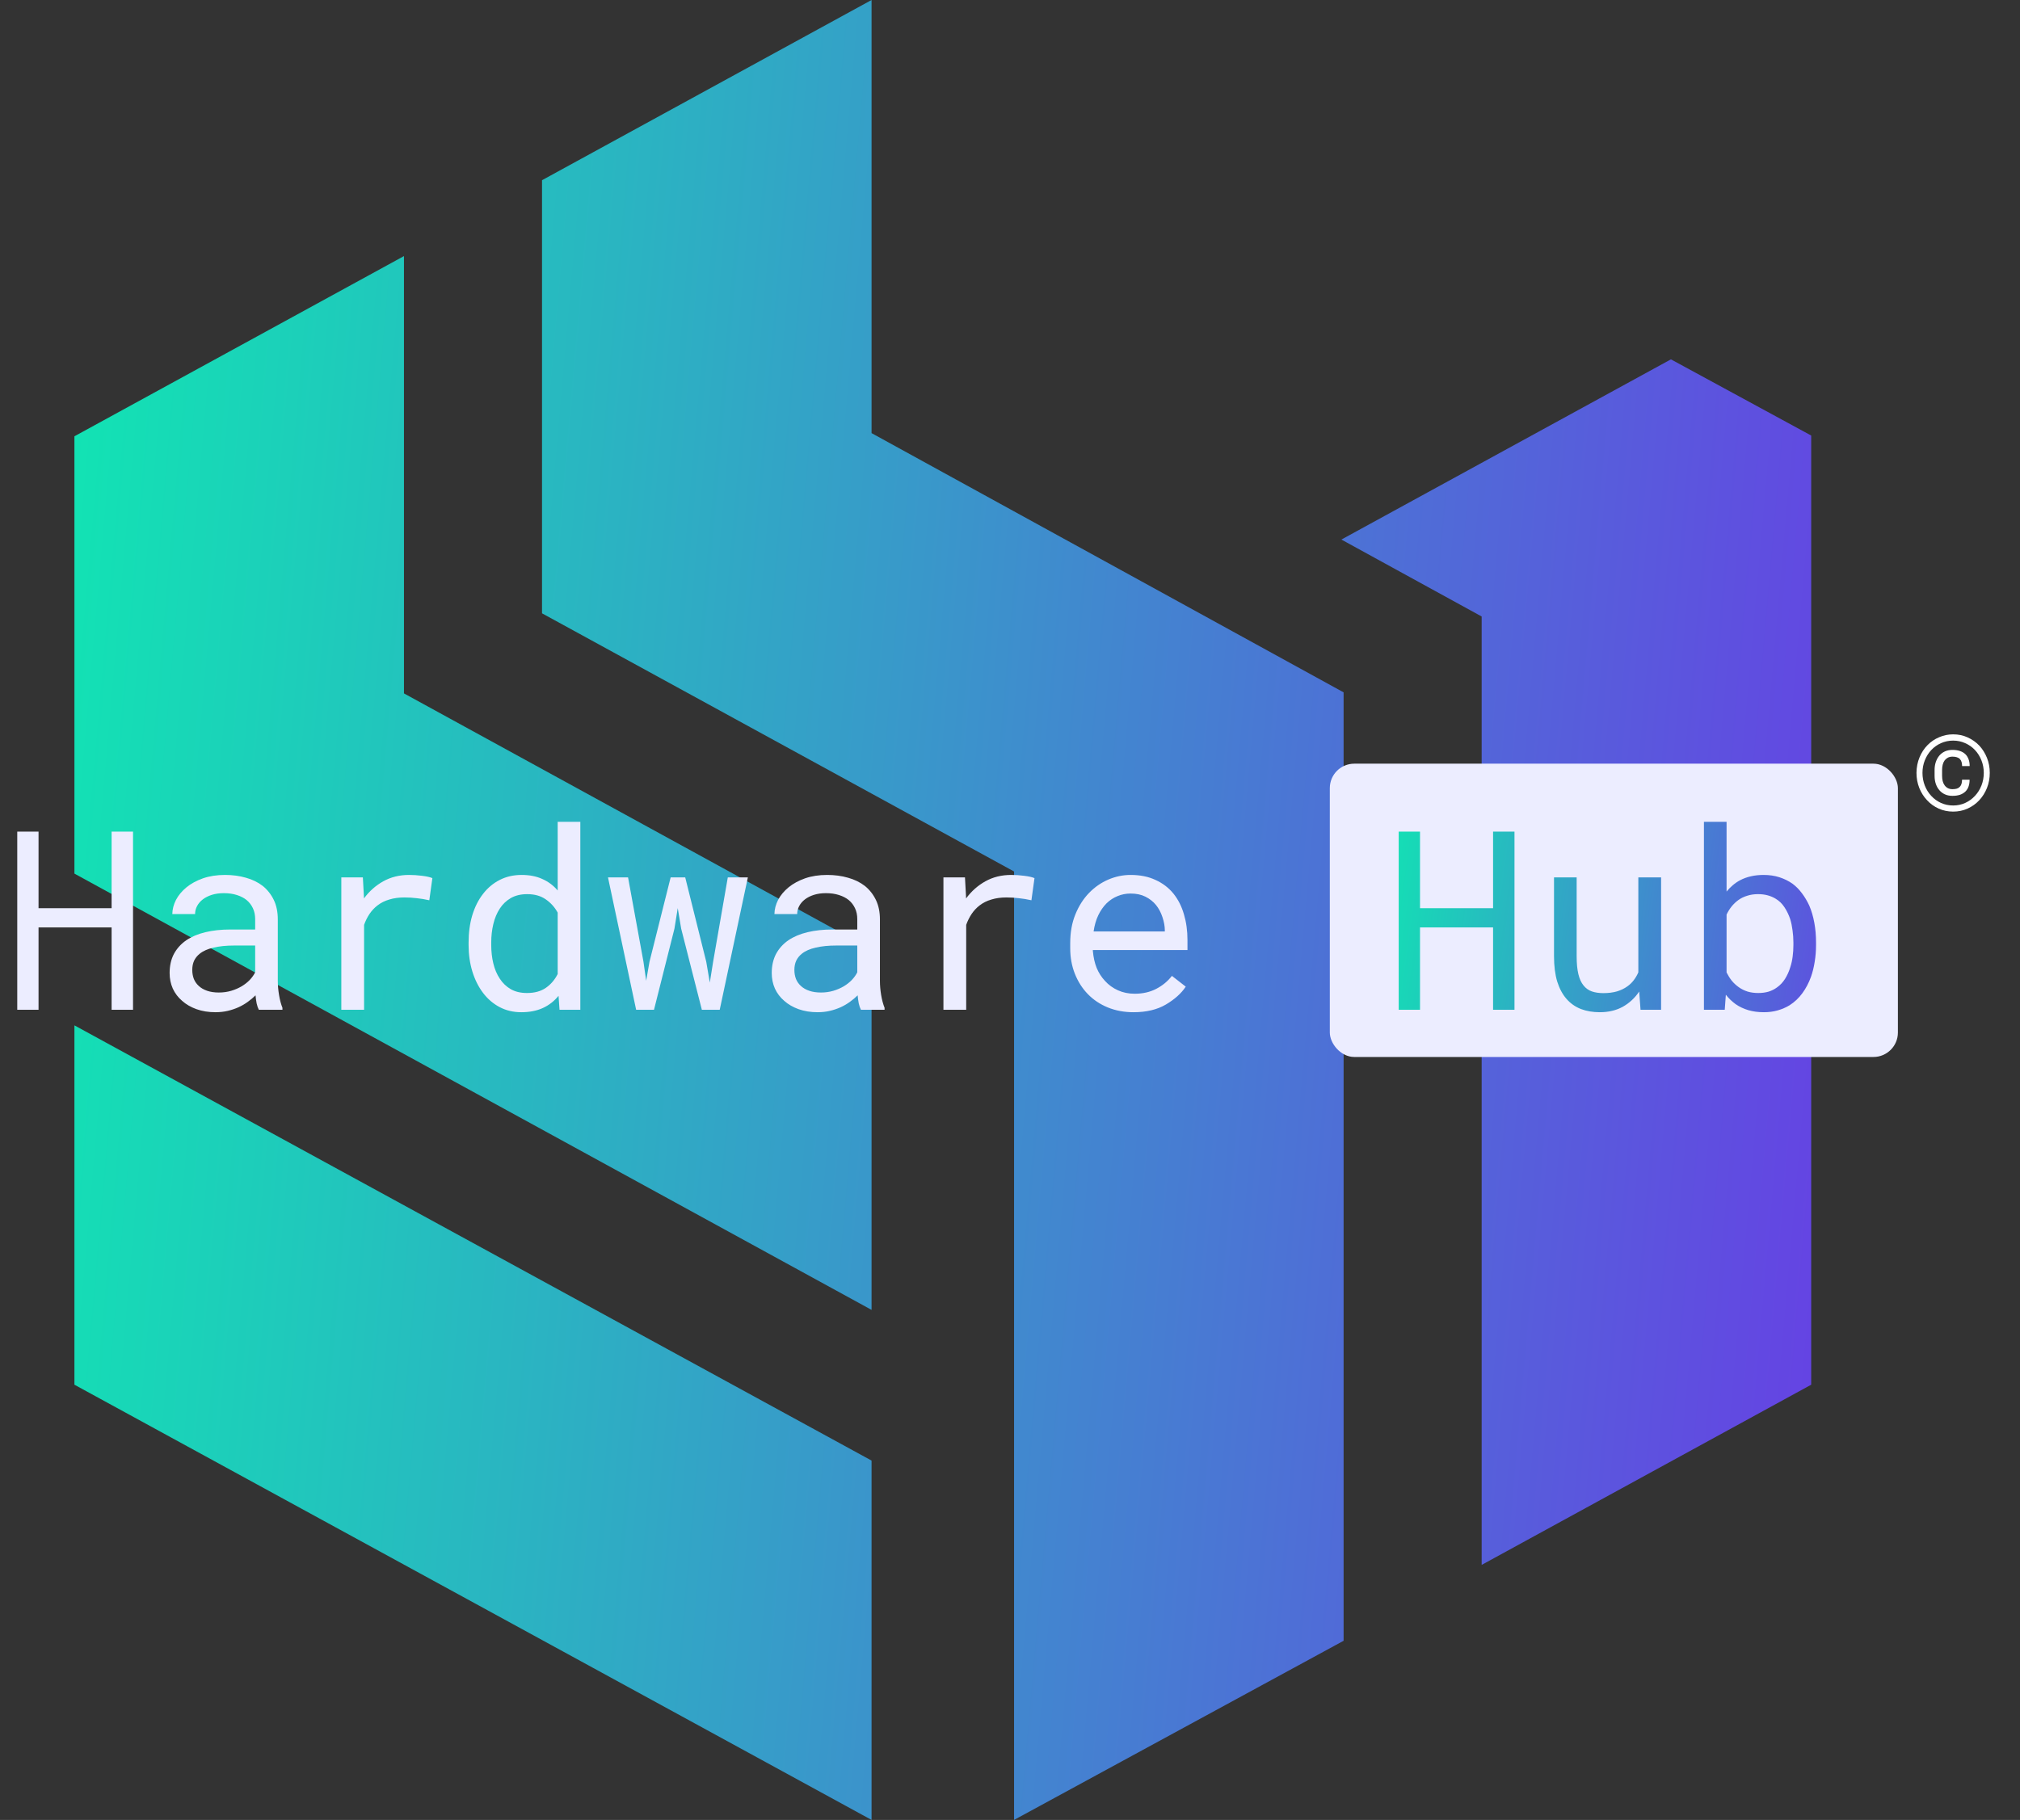 <svg width="172" height="155" viewBox="0 0 172 155" fill="none" xmlns="http://www.w3.org/2000/svg">
<rect x="0" y="0" width="172" height="155" fill="#333333" stroke="none"/>
<path d="M6.337 37.157L34.397 21.81V59.056L74.212 80.866V111.561L6.337 74.404V37.157Z" fill="url(#paint0_linear_28_651)"/>
<path d="M6.337 117.933V87.328L74.212 124.395V155L6.337 117.933Z" fill="url(#paint1_linear_28_651)"/>
<path d="M86.346 74.224L46.152 52.235V15.348L74.212 0V36.888L114.406 58.967V139.742L86.346 155V74.224Z" fill="url(#paint2_linear_28_651)"/>
<path d="M126.161 52.505L114.217 45.953L142.277 30.605L154.221 37.094V117.933L126.161 133.28V52.505Z" fill="url(#paint3_linear_28_651)"/>
<rect x="113.232" y="65.041" width="48.371" height="24.98" rx="2.082" fill="#ECEDFF"/>
<path d="M11.327 86V70.828H9.503V77.351H3.282V70.828H1.469V86H3.282V78.987H9.503V86H11.327ZM22.039 86H24.05V85.833C23.925 85.521 23.828 85.156 23.759 84.739C23.689 84.316 23.654 83.916 23.654 83.541V78.299C23.654 77.667 23.54 77.115 23.311 76.642C23.081 76.17 22.769 75.774 22.373 75.454C21.97 75.142 21.494 74.909 20.945 74.756C20.396 74.597 19.802 74.517 19.163 74.517C18.462 74.517 17.833 74.614 17.277 74.808C16.728 75.003 16.263 75.257 15.881 75.569C15.492 75.889 15.193 76.246 14.985 76.642C14.783 77.038 14.679 77.441 14.672 77.851H16.61C16.61 77.615 16.666 77.389 16.777 77.174C16.895 76.952 17.058 76.761 17.267 76.601C17.475 76.441 17.729 76.312 18.027 76.215C18.333 76.118 18.677 76.069 19.059 76.069C19.469 76.069 19.837 76.121 20.164 76.226C20.497 76.33 20.779 76.476 21.008 76.663C21.237 76.858 21.414 77.091 21.539 77.362C21.664 77.632 21.727 77.938 21.727 78.278V79.164H19.622C18.837 79.164 18.125 79.241 17.486 79.394C16.853 79.546 16.311 79.776 15.86 80.081C15.408 80.394 15.058 80.783 14.807 81.248C14.564 81.714 14.443 82.256 14.443 82.874C14.443 83.346 14.533 83.787 14.714 84.197C14.901 84.6 15.165 84.948 15.506 85.239C15.839 85.538 16.245 85.774 16.725 85.948C17.211 86.122 17.753 86.209 18.351 86.209C18.719 86.209 19.066 86.17 19.392 86.094C19.719 86.017 20.028 85.913 20.32 85.781C20.605 85.649 20.865 85.496 21.102 85.323C21.345 85.149 21.564 84.965 21.758 84.77C21.779 85.007 21.81 85.236 21.852 85.458C21.9 85.674 21.963 85.854 22.039 86ZM18.632 84.531C18.257 84.531 17.927 84.482 17.642 84.385C17.357 84.288 17.121 84.152 16.933 83.978C16.746 83.812 16.603 83.61 16.506 83.374C16.416 83.138 16.371 82.881 16.371 82.603C16.371 82.311 16.423 82.051 16.527 81.822C16.638 81.592 16.798 81.394 17.006 81.228C17.298 80.991 17.691 80.818 18.184 80.707C18.684 80.588 19.267 80.529 19.934 80.529H21.727V82.811C21.616 83.034 21.463 83.249 21.268 83.457C21.074 83.659 20.845 83.84 20.581 83.999C20.309 84.159 20.011 84.288 19.684 84.385C19.358 84.482 19.007 84.531 18.632 84.531ZM34.836 74.517C34.016 74.517 33.283 74.697 32.637 75.058C31.998 75.413 31.449 75.899 30.991 76.517L30.98 76.236L30.897 74.725H29.063V86H31.001V78.768C31.126 78.421 31.282 78.108 31.47 77.83C31.665 77.546 31.89 77.306 32.147 77.111C32.432 76.889 32.766 76.722 33.148 76.611C33.53 76.493 33.957 76.434 34.429 76.434C34.798 76.434 35.148 76.455 35.482 76.497C35.822 76.531 36.18 76.59 36.555 76.674L36.816 74.788C36.621 74.704 36.329 74.638 35.94 74.59C35.558 74.541 35.19 74.517 34.836 74.517ZM39.9 80.269V80.488C39.9 81.293 40.008 82.047 40.223 82.749C40.439 83.444 40.741 84.048 41.13 84.562C41.519 85.076 41.988 85.479 42.537 85.771C43.092 86.063 43.711 86.209 44.392 86.209C45.086 86.209 45.694 86.09 46.215 85.854C46.736 85.618 47.184 85.271 47.559 84.812L47.643 86H49.414V69.994H47.486V75.84C47.118 75.409 46.681 75.083 46.173 74.861C45.673 74.631 45.086 74.517 44.412 74.517C43.724 74.517 43.103 74.659 42.547 74.944C41.991 75.229 41.519 75.625 41.13 76.132C40.734 76.639 40.428 77.247 40.213 77.956C40.004 78.657 39.9 79.428 39.9 80.269ZM41.828 80.488V80.269C41.828 79.72 41.887 79.199 42.005 78.706C42.123 78.206 42.307 77.764 42.557 77.382C42.801 77.007 43.113 76.709 43.495 76.486C43.884 76.264 44.35 76.153 44.892 76.153C45.524 76.153 46.052 76.302 46.476 76.601C46.899 76.893 47.236 77.268 47.486 77.726V82.957C47.236 83.451 46.899 83.843 46.476 84.135C46.052 84.427 45.517 84.573 44.871 84.573C44.336 84.573 43.877 84.465 43.495 84.249C43.113 84.027 42.801 83.728 42.557 83.353C42.307 82.978 42.123 82.544 42.005 82.051C41.887 81.558 41.828 81.037 41.828 80.488ZM54.166 86H55.687L57.428 79.091L57.709 77.341L58.001 79.091L59.762 86H61.283L63.68 74.725H61.971L60.721 81.915L60.439 83.687L60.137 81.915L58.345 74.725H57.105L55.302 81.915L55.02 83.531L54.791 81.915L53.478 74.725H51.769L54.166 86ZM73.308 86H75.32V85.833C75.195 85.521 75.097 85.156 75.028 84.739C74.958 84.316 74.924 83.916 74.924 83.541V78.299C74.924 77.667 74.809 77.115 74.58 76.642C74.351 76.17 74.038 75.774 73.642 75.454C73.239 75.142 72.763 74.909 72.214 74.756C71.665 74.597 71.072 74.517 70.432 74.517C69.731 74.517 69.102 74.614 68.546 74.808C67.998 75.003 67.532 75.257 67.15 75.569C66.761 75.889 66.462 76.246 66.254 76.642C66.052 77.038 65.948 77.441 65.941 77.851H67.879C67.879 77.615 67.935 77.389 68.046 77.174C68.164 76.952 68.328 76.761 68.536 76.601C68.744 76.441 68.998 76.312 69.297 76.215C69.602 76.118 69.946 76.069 70.328 76.069C70.738 76.069 71.106 76.121 71.433 76.226C71.766 76.33 72.048 76.476 72.277 76.663C72.506 76.858 72.683 77.091 72.808 77.362C72.933 77.632 72.996 77.938 72.996 78.278V79.164H70.891C70.106 79.164 69.394 79.241 68.755 79.394C68.123 79.546 67.581 79.776 67.129 80.081C66.677 80.394 66.327 80.783 66.077 81.248C65.834 81.714 65.712 82.256 65.712 82.874C65.712 83.346 65.802 83.787 65.983 84.197C66.17 84.6 66.434 84.948 66.775 85.239C67.108 85.538 67.515 85.774 67.994 85.948C68.48 86.122 69.022 86.209 69.62 86.209C69.988 86.209 70.335 86.17 70.662 86.094C70.988 86.017 71.297 85.913 71.589 85.781C71.874 85.649 72.134 85.496 72.371 85.323C72.614 85.149 72.833 84.965 73.027 84.77C73.048 85.007 73.079 85.236 73.121 85.458C73.17 85.674 73.232 85.854 73.308 86ZM69.901 84.531C69.526 84.531 69.196 84.482 68.911 84.385C68.626 84.288 68.39 84.152 68.202 83.978C68.015 83.812 67.872 83.61 67.775 83.374C67.685 83.138 67.64 82.881 67.64 82.603C67.64 82.311 67.692 82.051 67.796 81.822C67.907 81.592 68.067 81.394 68.275 81.228C68.567 80.991 68.96 80.818 69.453 80.707C69.953 80.588 70.537 80.529 71.204 80.529H72.996V82.811C72.885 83.034 72.732 83.249 72.537 83.457C72.343 83.659 72.114 83.84 71.85 83.999C71.579 84.159 71.28 84.288 70.954 84.385C70.627 84.482 70.276 84.531 69.901 84.531ZM86.105 74.517C85.285 74.517 84.552 74.697 83.906 75.058C83.267 75.413 82.718 75.899 82.26 76.517L82.249 76.236L82.166 74.725H80.332V86H82.27V78.768C82.395 78.421 82.552 78.108 82.739 77.83C82.934 77.546 83.159 77.306 83.416 77.111C83.701 76.889 84.035 76.722 84.417 76.611C84.799 76.493 85.226 76.434 85.698 76.434C86.067 76.434 86.418 76.455 86.751 76.497C87.091 76.531 87.449 76.59 87.824 76.674L88.085 74.788C87.89 74.704 87.599 74.638 87.21 74.59C86.827 74.541 86.459 74.517 86.105 74.517ZM96.515 86.209C97.613 86.209 98.533 85.99 99.276 85.552C100.027 85.107 100.59 84.6 100.965 84.031L99.787 83.114C99.433 83.572 98.988 83.94 98.453 84.218C97.918 84.496 97.307 84.635 96.619 84.635C96.098 84.635 95.622 84.538 95.192 84.343C94.761 84.149 94.393 83.881 94.087 83.541C93.788 83.221 93.552 82.853 93.379 82.436C93.212 82.019 93.104 81.537 93.055 80.988V80.915H101.111V80.05C101.111 79.265 101.01 78.535 100.808 77.862C100.614 77.188 100.315 76.601 99.912 76.101C99.509 75.607 99.002 75.222 98.391 74.944C97.786 74.659 97.078 74.517 96.265 74.517C95.619 74.517 94.987 74.649 94.368 74.913C93.757 75.177 93.212 75.555 92.732 76.049C92.246 76.549 91.857 77.16 91.565 77.882C91.273 78.598 91.128 79.411 91.128 80.321V80.759C91.128 81.544 91.26 82.27 91.524 82.936C91.788 83.603 92.156 84.18 92.628 84.666C93.101 85.153 93.667 85.531 94.327 85.802C94.994 86.073 95.723 86.209 96.515 86.209ZM96.265 76.101C96.758 76.101 97.182 76.191 97.536 76.371C97.897 76.552 98.196 76.788 98.433 77.08C98.669 77.372 98.853 77.719 98.985 78.122C99.117 78.518 99.183 78.89 99.183 79.237V79.331H93.118C93.194 78.81 93.326 78.351 93.514 77.956C93.709 77.552 93.945 77.212 94.223 76.934C94.5 76.663 94.813 76.458 95.16 76.319C95.508 76.174 95.876 76.101 96.265 76.101Z" fill="#ECEDFF"/>
<path d="M128.956 86V70.828H127.133V77.351H120.912V70.828H119.098V86H120.912V78.987H127.133V86H128.956ZM139.689 86H141.44V74.725H139.502V82.812C139.398 83.055 139.266 83.281 139.106 83.489C138.953 83.69 138.772 83.864 138.564 84.01C138.314 84.191 138.019 84.333 137.678 84.437C137.338 84.534 136.952 84.583 136.522 84.583C136.153 84.583 135.827 84.534 135.542 84.437C135.264 84.34 135.028 84.17 134.833 83.927C134.639 83.69 134.493 83.371 134.396 82.968C134.299 82.565 134.25 82.058 134.25 81.447V74.725H132.322V81.426C132.322 82.266 132.412 82.989 132.593 83.593C132.781 84.191 133.045 84.684 133.385 85.073C133.725 85.462 134.135 85.75 134.615 85.938C135.094 86.118 135.629 86.209 136.219 86.209C136.956 86.209 137.605 86.056 138.168 85.75C138.731 85.438 139.2 85.003 139.575 84.448L139.689 86ZM154.633 80.488V80.269C154.633 79.678 154.584 79.119 154.487 78.591C154.389 78.056 154.247 77.57 154.059 77.132C153.879 76.743 153.67 76.393 153.434 76.08C153.198 75.76 152.931 75.489 152.632 75.267C152.298 75.031 151.927 74.847 151.517 74.715C151.107 74.583 150.659 74.517 150.173 74.517C149.784 74.517 149.422 74.555 149.089 74.632C148.755 74.708 148.45 74.819 148.172 74.965C147.949 75.083 147.741 75.225 147.547 75.392C147.352 75.552 147.175 75.733 147.015 75.934V69.994H145.087V86H146.859L146.953 84.719C147.078 84.878 147.21 85.024 147.349 85.156C147.488 85.288 147.633 85.41 147.786 85.521C148.106 85.743 148.464 85.913 148.86 86.032C149.262 86.15 149.707 86.209 150.193 86.209C150.617 86.209 151.01 86.157 151.371 86.052C151.739 85.948 152.076 85.802 152.382 85.615C152.805 85.344 153.167 85.003 153.465 84.594C153.771 84.177 154.018 83.708 154.205 83.187C154.344 82.791 154.448 82.367 154.518 81.915C154.594 81.457 154.633 80.981 154.633 80.488ZM152.705 80.269V80.488C152.705 80.821 152.684 81.148 152.642 81.467C152.601 81.787 152.535 82.086 152.444 82.364C152.333 82.732 152.184 83.065 151.996 83.364C151.809 83.663 151.576 83.909 151.298 84.104C151.09 84.257 150.853 84.375 150.589 84.458C150.325 84.534 150.034 84.573 149.714 84.573C149.381 84.573 149.075 84.531 148.797 84.448C148.519 84.357 148.269 84.232 148.047 84.073C147.824 83.913 147.626 83.729 147.453 83.52C147.286 83.305 147.14 83.072 147.015 82.822V77.893C147.133 77.643 147.276 77.414 147.442 77.205C147.616 76.99 147.814 76.802 148.036 76.643C148.252 76.49 148.498 76.372 148.776 76.288C149.054 76.198 149.36 76.153 149.693 76.153C149.999 76.153 150.277 76.188 150.527 76.257C150.777 76.327 151.003 76.424 151.204 76.549C151.496 76.722 151.743 76.962 151.944 77.268C152.146 77.573 152.309 77.91 152.434 78.279C152.524 78.577 152.59 78.897 152.632 79.237C152.68 79.571 152.705 79.915 152.705 80.269Z" fill="url(#paint4_linear_28_651)"/>
<path d="M167.709 66.404H167.065C167.065 66.541 167.049 66.66 167.018 66.762C166.987 66.859 166.94 66.942 166.877 67.008C166.815 67.078 166.731 67.131 166.625 67.166C166.52 67.197 166.395 67.213 166.25 67.213C166.102 67.213 165.971 67.184 165.858 67.125C165.748 67.067 165.657 66.987 165.582 66.885C165.508 66.783 165.453 66.664 165.418 66.528C165.383 66.391 165.366 66.242 165.366 66.082V65.567C165.366 65.41 165.383 65.264 165.418 65.127C165.453 64.987 165.508 64.865 165.582 64.764C165.657 64.666 165.748 64.588 165.858 64.529C165.971 64.471 166.102 64.442 166.25 64.442C166.395 64.442 166.52 64.459 166.625 64.494C166.731 64.525 166.817 64.576 166.883 64.647C166.946 64.713 166.993 64.797 167.024 64.899C167.055 64.996 167.071 65.112 167.071 65.244H167.715C167.715 65.033 167.686 64.846 167.627 64.682C167.569 64.518 167.485 64.377 167.375 64.26C167.25 64.131 167.092 64.033 166.901 63.967C166.713 63.901 166.496 63.867 166.25 63.867C166.008 63.867 165.793 63.91 165.606 63.996C165.418 64.082 165.26 64.201 165.131 64.354C165.002 64.506 164.903 64.688 164.832 64.899C164.762 65.106 164.727 65.33 164.727 65.572V66.082C164.727 66.328 164.762 66.555 164.832 66.762C164.903 66.969 165.002 67.147 165.131 67.295C165.26 67.447 165.418 67.567 165.606 67.653C165.793 67.738 166.008 67.781 166.25 67.781C166.493 67.781 166.707 67.75 166.895 67.688C167.082 67.621 167.239 67.525 167.364 67.4C167.477 67.287 167.563 67.147 167.621 66.979C167.68 66.811 167.709 66.619 167.709 66.404ZM163.696 65.824C163.696 65.445 163.762 65.09 163.895 64.758C164.028 64.422 164.211 64.129 164.446 63.879C164.68 63.629 164.955 63.434 165.272 63.293C165.592 63.149 165.938 63.076 166.309 63.076C166.676 63.076 167.018 63.149 167.334 63.293C167.655 63.434 167.932 63.629 168.166 63.879C168.401 64.129 168.584 64.422 168.717 64.758C168.85 65.09 168.916 65.445 168.916 65.824C168.916 66.207 168.85 66.567 168.717 66.903C168.584 67.238 168.401 67.531 168.166 67.781C167.932 68.035 167.655 68.237 167.334 68.385C167.018 68.529 166.676 68.602 166.309 68.602C165.938 68.602 165.592 68.529 165.272 68.385C164.955 68.24 164.68 68.041 164.446 67.787C164.211 67.537 164.028 67.244 163.895 66.908C163.762 66.569 163.696 66.207 163.696 65.824ZM163.186 65.824C163.186 66.281 163.266 66.711 163.426 67.113C163.586 67.512 163.807 67.859 164.088 68.156C164.366 68.457 164.694 68.694 165.073 68.865C165.455 69.037 165.868 69.123 166.309 69.123C166.75 69.123 167.161 69.037 167.539 68.865C167.918 68.694 168.248 68.457 168.53 68.156C168.807 67.859 169.026 67.512 169.186 67.113C169.346 66.711 169.426 66.281 169.426 65.824C169.426 65.367 169.346 64.94 169.186 64.541C169.026 64.143 168.807 63.795 168.53 63.498C168.248 63.205 167.918 62.973 167.539 62.801C167.161 62.629 166.75 62.543 166.309 62.543C165.891 62.543 165.493 62.625 165.114 62.789C164.735 62.949 164.405 63.174 164.123 63.463C163.838 63.752 163.612 64.1 163.444 64.506C163.276 64.908 163.19 65.348 163.186 65.824Z" fill="white"/>
<defs>
<linearGradient id="paint0_linear_28_651" x1="57.275" y1="-570" x2="219.663" y2="-555.787" gradientUnits="userSpaceOnUse">
<stop stop-color="#11E5B3"/>
<stop offset="1" stop-color="#683DE5"/>
</linearGradient>
<linearGradient id="paint1_linear_28_651" x1="57.275" y1="-570" x2="219.663" y2="-555.787" gradientUnits="userSpaceOnUse">
<stop stop-color="#11E5B3"/>
<stop offset="1" stop-color="#683DE5"/>
</linearGradient>
<linearGradient id="paint2_linear_28_651" x1="57.275" y1="-570" x2="219.663" y2="-555.787" gradientUnits="userSpaceOnUse">
<stop stop-color="#11E5B3"/>
<stop offset="1" stop-color="#683DE5"/>
</linearGradient>
<linearGradient id="paint3_linear_28_651" x1="57.275" y1="-570" x2="219.663" y2="-555.787" gradientUnits="userSpaceOnUse">
<stop stop-color="#11E5B3"/>
<stop offset="1" stop-color="#683DE5"/>
</linearGradient>
<linearGradient id="paint4_linear_28_651" x1="131.818" y1="-38.967" x2="176.582" y2="-32.926" gradientUnits="userSpaceOnUse">
<stop stop-color="#11E5B3"/>
<stop offset="1" stop-color="#683DE5"/>
</linearGradient>
</defs>
</svg>

